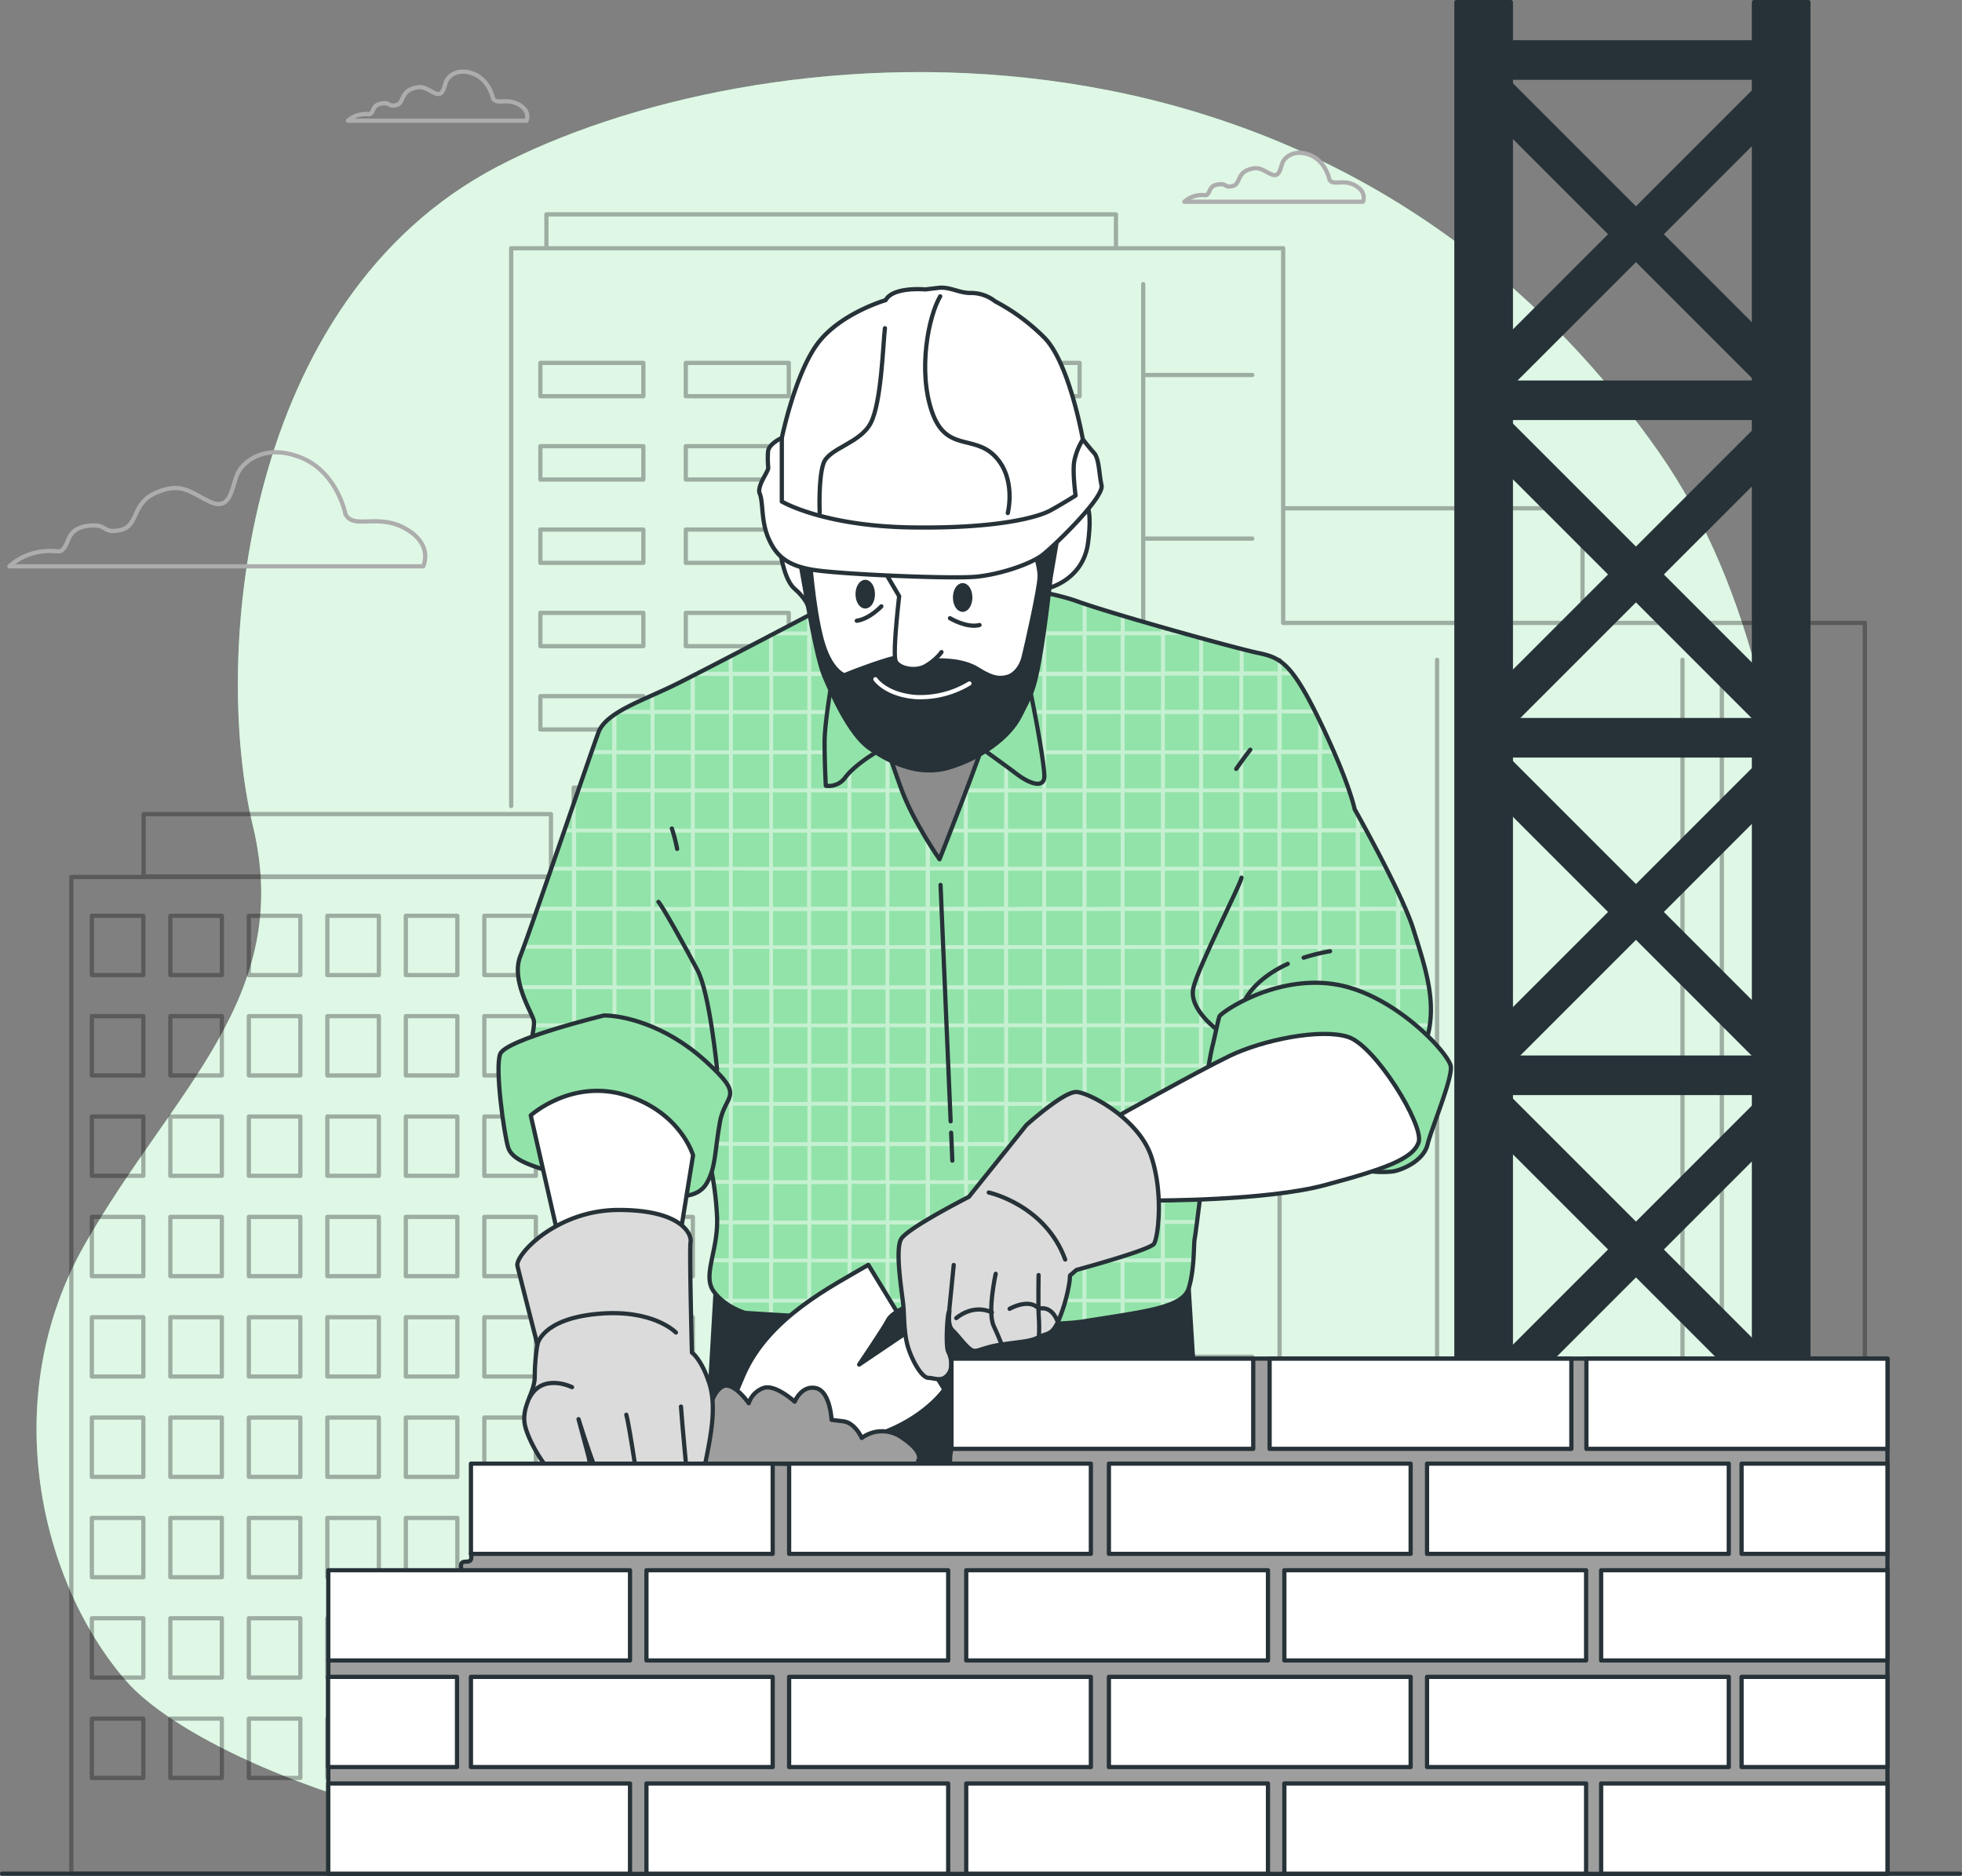 <svg xmlns="http://www.w3.org/2000/svg" viewBox="0 0 464.64 444.15"><rect x="0" y="0" width="464.64" height="444.15" fill="#808080" stroke="none"/><defs><style>.cls-1,.cls-11{fill:#92e3a9;}.cls-12,.cls-2,.cls-8{fill:#fff;}.cls-2{opacity:0.7;}.cls-3{opacity:0.3;}.cls-15,.cls-4,.cls-5,.cls-9{fill:none;}.cls-4{stroke:#000;}.cls-10,.cls-11,.cls-12,.cls-13,.cls-14,.cls-15,.cls-4,.cls-5,.cls-6,.cls-9{stroke-linecap:round;stroke-linejoin:round;}.cls-5{stroke:#adadad;}.cls-6{fill:#263238;}.cls-10,.cls-11,.cls-12,.cls-13,.cls-14,.cls-6,.cls-9{stroke:#263238;}.cls-7{opacity:0.47;}.cls-10{fill:#8c8c8c;}.cls-13{fill:#dbdbdb;}.cls-14{fill:#9e9e9e;}.cls-15{stroke:#fff;}</style></defs><title>hero</title><g id="Background_Simple" data-name="Background Simple"><path class="cls-1" d="M438.86,304.34s16.5-108.74-29.25-174c-79.4-113.25-215.21-99-275.2-67.49s-67.49,115.48-57.74,156-18.75,62.24-39.75,99-10.5,80.23,9.75,103.48,123,64.49,258,27S438.86,304.34,438.86,304.34Z" transform="translate(-16.78 -23.31)"/><path class="cls-2" d="M438.86,304.34s16.5-108.74-29.25-174c-79.4-113.25-215.21-99-275.2-67.49s-67.49,115.48-57.74,156-18.75,62.24-39.75,99-10.5,80.23,9.75,103.48,123,64.49,258,27S438.86,304.34,438.86,304.34Z" transform="translate(-16.78 -23.31)"/></g><g id="Buildings"><g class="cls-3"><rect class="cls-4" x="16.89" y="207.66" width="173.34" height="235.99"/><rect class="cls-4" x="21.75" y="216.84" width="12.2" height="14.04"/><rect class="cls-4" x="40.34" y="216.84" width="12.2" height="14.04"/><rect class="cls-4" x="58.93" y="216.84" width="12.2" height="14.04"/><rect class="cls-4" x="77.52" y="216.84" width="12.2" height="14.04"/><rect class="cls-4" x="96.11" y="216.84" width="12.2" height="14.04"/><rect class="cls-4" x="114.7" y="216.84" width="12.2" height="14.04"/><rect class="cls-4" x="133.29" y="216.84" width="12.2" height="14.04"/><rect class="cls-4" x="151.88" y="216.84" width="12.2" height="14.04"/><rect class="cls-4" x="170.47" y="216.84" width="12.2" height="14.04"/><rect class="cls-4" x="21.75" y="240.6" width="12.2" height="14.04"/><rect class="cls-4" x="40.34" y="240.6" width="12.2" height="14.04"/><rect class="cls-4" x="58.93" y="240.6" width="12.2" height="14.04"/><rect class="cls-4" x="77.52" y="240.6" width="12.2" height="14.04"/><rect class="cls-4" x="96.11" y="240.6" width="12.2" height="14.04"/><rect class="cls-4" x="114.7" y="240.6" width="12.2" height="14.04"/><rect class="cls-4" x="133.29" y="240.6" width="12.2" height="14.04"/><rect class="cls-4" x="151.88" y="240.6" width="12.2" height="14.04"/><rect class="cls-4" x="170.47" y="240.6" width="12.2" height="14.04"/><rect class="cls-4" x="21.75" y="264.37" width="12.2" height="14.04"/><rect class="cls-4" x="40.34" y="264.37" width="12.2" height="14.04"/><rect class="cls-4" x="58.93" y="264.37" width="12.2" height="14.04"/><rect class="cls-4" x="77.52" y="264.37" width="12.2" height="14.04"/><rect class="cls-4" x="96.11" y="264.37" width="12.2" height="14.04"/><rect class="cls-4" x="114.7" y="264.37" width="12.2" height="14.04"/><rect class="cls-4" x="133.29" y="264.37" width="12.2" height="14.04"/><rect class="cls-4" x="151.88" y="264.37" width="12.2" height="14.04"/><rect class="cls-4" x="170.47" y="264.37" width="12.2" height="14.04"/><rect class="cls-4" x="21.75" y="288.13" width="12.2" height="14.04"/><rect class="cls-4" x="40.34" y="288.13" width="12.2" height="14.04"/><rect class="cls-4" x="58.93" y="288.13" width="12.2" height="14.04"/><rect class="cls-4" x="77.52" y="288.13" width="12.2" height="14.04"/><rect class="cls-4" x="96.11" y="288.13" width="12.2" height="14.04"/><rect class="cls-4" x="114.7" y="288.13" width="12.2" height="14.04"/><rect class="cls-4" x="133.29" y="288.13" width="12.2" height="14.04"/><rect class="cls-4" x="151.88" y="288.13" width="12.2" height="14.04"/><rect class="cls-4" x="170.47" y="288.13" width="12.2" height="14.04"/><rect class="cls-4" x="21.75" y="311.89" width="12.2" height="14.04"/><rect class="cls-4" x="40.34" y="311.89" width="12.2" height="14.04"/><rect class="cls-4" x="58.93" y="311.89" width="12.2" height="14.04"/><rect class="cls-4" x="77.52" y="311.89" width="12.2" height="14.04"/><rect class="cls-4" x="96.11" y="311.89" width="12.2" height="14.04"/><rect class="cls-4" x="114.7" y="311.89" width="12.2" height="14.04"/><rect class="cls-4" x="133.29" y="311.89" width="12.2" height="14.04"/><rect class="cls-4" x="151.88" y="311.89" width="12.2" height="14.04"/><rect class="cls-4" x="170.47" y="311.89" width="12.2" height="14.04"/><rect class="cls-4" x="21.75" y="335.65" width="12.2" height="14.04"/><rect class="cls-4" x="40.34" y="335.65" width="12.2" height="14.04"/><rect class="cls-4" x="58.93" y="335.65" width="12.2" height="14.04"/><rect class="cls-4" x="77.52" y="335.65" width="12.2" height="14.04"/><rect class="cls-4" x="96.11" y="335.65" width="12.2" height="14.04"/><rect class="cls-4" x="114.7" y="335.65" width="12.2" height="14.04"/><rect class="cls-4" x="133.29" y="335.65" width="12.2" height="14.04"/><rect class="cls-4" x="151.88" y="335.65" width="12.2" height="14.04"/><rect class="cls-4" x="170.47" y="335.65" width="12.2" height="14.04"/><rect class="cls-4" x="21.75" y="359.41" width="12.2" height="14.04"/><rect class="cls-4" x="40.34" y="359.41" width="12.2" height="14.04"/><rect class="cls-4" x="58.93" y="359.41" width="12.2" height="14.04"/><rect class="cls-4" x="77.52" y="359.41" width="12.2" height="14.04"/><rect class="cls-4" x="96.11" y="359.41" width="12.2" height="14.04"/><rect class="cls-4" x="114.7" y="359.41" width="12.2" height="14.04"/><rect class="cls-4" x="133.29" y="359.41" width="12.2" height="14.04"/><rect class="cls-4" x="151.88" y="359.41" width="12.2" height="14.04"/><rect class="cls-4" x="170.47" y="359.41" width="12.2" height="14.04"/><rect class="cls-4" x="21.75" y="383.17" width="12.2" height="14.04"/><rect class="cls-4" x="40.34" y="383.17" width="12.2" height="14.04"/><rect class="cls-4" x="58.93" y="383.17" width="12.2" height="14.04"/><rect class="cls-4" x="77.52" y="383.17" width="12.2" height="14.04"/><rect class="cls-4" x="96.11" y="383.17" width="12.2" height="14.04"/><rect class="cls-4" x="114.7" y="383.17" width="12.2" height="14.04"/><rect class="cls-4" x="133.29" y="383.17" width="12.2" height="14.04"/><rect class="cls-4" x="151.88" y="383.17" width="12.2" height="14.04"/><rect class="cls-4" x="170.47" y="383.17" width="12.2" height="14.04"/><rect class="cls-4" x="21.75" y="406.93" width="12.2" height="14.04"/><rect class="cls-4" x="40.34" y="406.93" width="12.2" height="14.04"/><rect class="cls-4" x="58.93" y="406.93" width="12.2" height="14.04"/><rect class="cls-4" x="77.52" y="406.93" width="12.2" height="14.04"/><rect class="cls-4" x="96.11" y="406.93" width="12.2" height="14.04"/><rect class="cls-4" x="114.7" y="406.93" width="12.2" height="14.04"/><rect class="cls-4" x="133.29" y="406.93" width="12.2" height="14.04"/><rect class="cls-4" x="151.88" y="406.93" width="12.2" height="14.04"/><rect class="cls-4" x="170.47" y="406.93" width="12.2" height="14.04"/><rect class="cls-4" x="34.02" y="192.76" width="96.46" height="14.77"/><rect class="cls-4" x="135.86" y="186.49" width="2.69" height="21.49"/></g><g class="cls-3"><polyline class="cls-4" points="121.06 190.85 121.06 58.78 303.88 58.78 303.88 147.49 441.63 147.49 441.63 434.89"/><line class="cls-4" x1="303.03" y1="156.23" x2="303.03" y2="385.09"/><line class="cls-4" x1="340.33" y1="156.23" x2="340.33" y2="385.09"/><line class="cls-4" x1="349.66" y1="156.23" x2="349.66" y2="385.09"/><line class="cls-4" x1="398.45" y1="156.23" x2="398.45" y2="385.09"/><line class="cls-4" x1="407.77" y1="156.23" x2="407.77" y2="385.09"/><line class="cls-4" x1="270.74" y1="67.26" x2="270.74" y2="387.96"/><line class="cls-4" x1="271.46" y1="88.79" x2="296.57" y2="88.79"/><line class="cls-4" x1="271.46" y1="127.53" x2="296.57" y2="127.53"/><line class="cls-4" x1="271.46" y1="166.27" x2="296.57" y2="166.27"/><line class="cls-4" x1="271.46" y1="205.01" x2="296.57" y2="205.01"/><line class="cls-4" x1="271.46" y1="243.76" x2="296.57" y2="243.76"/><line class="cls-4" x1="271.46" y1="282.5" x2="296.57" y2="282.5"/><line class="cls-4" x1="271.46" y1="321.24" x2="296.57" y2="321.24"/><rect class="cls-4" x="127.97" y="85.92" width="24.39" height="7.89"/><rect class="cls-4" x="162.41" y="85.92" width="24.39" height="7.89"/><rect class="cls-4" x="196.84" y="85.92" width="24.39" height="7.89"/><rect class="cls-4" x="231.28" y="85.92" width="24.39" height="7.89"/><rect class="cls-4" x="127.97" y="105.65" width="24.39" height="7.89"/><rect class="cls-4" x="162.41" y="105.65" width="24.39" height="7.89"/><rect class="cls-4" x="196.84" y="105.65" width="24.39" height="7.89"/><rect class="cls-4" x="231.28" y="105.65" width="24.39" height="7.89"/><rect class="cls-4" x="127.97" y="125.38" width="24.39" height="7.89"/><rect class="cls-4" x="162.41" y="125.38" width="24.39" height="7.89"/><rect class="cls-4" x="196.84" y="125.38" width="24.39" height="7.89"/><rect class="cls-4" x="231.28" y="125.38" width="24.39" height="7.89"/><rect class="cls-4" x="127.97" y="145.11" width="24.39" height="7.89"/><rect class="cls-4" x="162.41" y="145.11" width="24.39" height="7.89"/><rect class="cls-4" x="196.84" y="145.11" width="24.39" height="7.89"/><rect class="cls-4" x="231.28" y="145.11" width="24.39" height="7.89"/><rect class="cls-4" x="127.97" y="164.84" width="24.39" height="7.89"/><rect class="cls-4" x="162.41" y="164.84" width="24.39" height="7.89"/><rect class="cls-4" x="196.84" y="164.84" width="24.39" height="7.89"/><rect class="cls-4" x="231.28" y="164.84" width="24.39" height="7.89"/><rect class="cls-4" x="162.41" y="184.57" width="24.39" height="7.89"/><rect class="cls-4" x="196.84" y="184.57" width="24.39" height="7.89"/><rect class="cls-4" x="231.28" y="184.57" width="24.39" height="7.89"/><rect class="cls-4" x="196.84" y="207.17" width="24.39" height="7.89"/><rect class="cls-4" x="231.28" y="207.17" width="24.39" height="7.89"/><rect class="cls-4" x="196.84" y="228.69" width="24.39" height="7.89"/><rect class="cls-4" x="231.28" y="228.69" width="24.39" height="7.89"/><rect class="cls-4" x="196.84" y="250.21" width="24.39" height="7.89"/><rect class="cls-4" x="231.28" y="250.21" width="24.39" height="7.89"/><rect class="cls-4" x="196.84" y="271.74" width="24.39" height="7.89"/><rect class="cls-4" x="231.28" y="271.74" width="24.39" height="7.89"/><rect class="cls-4" x="196.84" y="293.26" width="24.39" height="7.89"/><rect class="cls-4" x="231.28" y="293.26" width="24.39" height="7.89"/><rect class="cls-4" x="196.84" y="314.78" width="24.39" height="7.89"/><rect class="cls-4" x="231.28" y="314.78" width="24.39" height="7.89"/><rect class="cls-4" x="196.84" y="336.31" width="24.39" height="7.89"/><rect class="cls-4" x="231.28" y="336.31" width="24.39" height="7.89"/><rect class="cls-4" x="196.84" y="357.83" width="24.39" height="7.89"/><rect class="cls-4" x="231.28" y="357.83" width="24.39" height="7.89"/><rect class="cls-4" x="196.84" y="379.35" width="24.39" height="7.89"/><rect class="cls-4" x="231.28" y="379.35" width="24.39" height="7.89"/><polyline class="cls-4" points="304.46 120.35 374.77 120.35 374.77 146.9"/><polyline class="cls-4" points="129.4 58.65 129.4 50.76 264.28 50.76 264.28 58.65"/></g></g><g id="Clouds"><path class="cls-5" d="M98.58,145s-1.9-9.83-10.46-13.32-14,.95-15.23,4.12-1.59,8.56-6.34,6.34-6.66-4.75-12.69-2.22-4.13,7.93-8.57,8.89-2.85-1.59-7.61-1S33.24,151.37,32,153s-1.27.32-5.71.95A14,14,0,0,0,19,157.4h98s2.54-5.07-4.12-8.88S100.49,148.84,98.58,145Z" transform="translate(-16.78 -23.31)"/><path class="cls-5" d="M133.52,46.56s-.82-4.24-4.52-5.74-6,.41-6.56,1.78-.69,3.69-2.74,2.73-2.87-2-5.47-.95-1.78,3.42-3.7,3.83-1.23-.69-3.28-.41-1.92,1.5-2.46,2.18-.55.14-2.47.42a6,6,0,0,0-3.14,1.5h42.27s1.1-2.19-1.78-3.83S134.34,48.21,133.52,46.56Z" transform="translate(-16.78 -23.31)"/><path class="cls-5" d="M331.6,65.78s-.82-4.24-4.51-5.74-6,.41-6.57,1.77-.68,3.7-2.74,2.74-2.87-2-5.47-1-1.78,3.42-3.69,3.83-1.23-.68-3.29-.41-1.91,1.51-2.46,2.19-.55.14-2.46.41a6.08,6.08,0,0,0-3.15,1.51h42.28s1.09-2.19-1.78-3.83S332.42,67.42,331.6,65.78Z" transform="translate(-16.78 -23.31)"/></g><g id="Metal_Frame" data-name="Metal Frame"><path class="cls-6" d="M433,122.27H375.44a4.19,4.19,0,1,1,0-8.37H433a4.19,4.19,0,1,1,0,8.37Z" transform="translate(-16.78 -23.31)"/><path class="cls-6" d="M435.21,196.24l-67.89-67.89c-2.73-2.73-3.61-6.27-2-7.9s5.17-.75,7.9,2l67.89,67.88c2.73,2.73,3.61,6.27,2,7.91S437.94,199,435.21,196.24Z" transform="translate(-16.78 -23.31)"/><path class="cls-6" d="M367.32,190.31l67.89-67.88c2.73-2.73,6.26-3.62,7.9-2s.75,5.17-2,7.9l-67.89,67.89c-2.73,2.73-6.26,3.61-7.9,2S364.59,193,367.32,190.31Z" transform="translate(-16.78 -23.31)"/><path class="cls-6" d="M433,41.71H375.44a4.19,4.19,0,1,1,0-8.38H433a4.19,4.19,0,0,1,0,8.38Z" transform="translate(-16.78 -23.31)"/><path class="cls-6" d="M435.21,115.67,367.32,47.78c-2.73-2.72-3.61-6.26-2-7.9s5.17-.75,7.9,2l67.89,67.89c2.73,2.73,3.61,6.27,2,7.9S437.94,118.4,435.21,115.67Z" transform="translate(-16.78 -23.31)"/><path class="cls-6" d="M367.32,109.75l67.89-67.89c2.73-2.73,6.26-3.61,7.9-2s.75,5.18-2,7.9l-67.89,67.89c-2.73,2.73-6.26,3.62-7.9,2S364.59,112.48,367.32,109.75Z" transform="translate(-16.78 -23.31)"/><path class="cls-6" d="M433,202.19H375.44a4.19,4.19,0,0,1,0-8.38H433a4.19,4.19,0,0,1,0,8.38Z" transform="translate(-16.78 -23.31)"/><path class="cls-6" d="M435.21,276.15l-67.89-67.89c-2.73-2.72-3.61-6.26-2-7.9s5.17-.75,7.9,2l67.89,67.89c2.73,2.73,3.61,6.26,2,7.9S437.94,278.88,435.21,276.15Z" transform="translate(-16.78 -23.31)"/><path class="cls-6" d="M367.32,270.23l67.89-67.89c2.73-2.73,6.26-3.61,7.9-2s.75,5.18-2,7.9l-67.89,67.89c-2.73,2.73-6.26,3.62-7.9,2S364.59,273,367.32,270.23Z" transform="translate(-16.78 -23.31)"/><path class="cls-6" d="M433,282.1H375.44a4.19,4.19,0,1,1,0-8.37H433a4.19,4.19,0,1,1,0,8.37Z" transform="translate(-16.78 -23.31)"/><path class="cls-6" d="M435.21,356.07l-67.89-67.89c-2.73-2.73-3.61-6.27-2-7.9s5.17-.75,7.9,2l67.89,67.89c2.73,2.72,3.61,6.26,2,7.9S437.94,358.8,435.21,356.07Z" transform="translate(-16.78 -23.31)"/><path class="cls-6" d="M367.32,350.15l67.89-67.89c2.73-2.73,6.26-3.62,7.9-2s.75,5.17-2,7.9l-67.89,67.89c-2.73,2.73-6.26,3.61-7.9,2S364.59,352.87,367.32,350.15Z" transform="translate(-16.78 -23.31)"/><path class="cls-6" d="M433,362H375.44a4.19,4.19,0,0,1,0-8.38H433a4.19,4.19,0,1,1,0,8.38Z" transform="translate(-16.78 -23.31)"/><path class="cls-6" d="M435.21,436l-67.89-67.89c-2.73-2.72-3.61-6.26-2-7.9s5.17-.75,7.9,2l67.89,67.89c2.73,2.73,3.61,6.27,2,7.9S437.94,438.71,435.21,436Z" transform="translate(-16.78 -23.31)"/><path class="cls-6" d="M367.32,430.06l67.89-67.89c2.73-2.73,6.26-3.61,7.9-2s.75,5.18-2,7.9L373.24,436c-2.73,2.73-6.26,3.62-7.9,2S364.59,432.79,367.32,430.06Z" transform="translate(-16.78 -23.31)"/><rect class="cls-6" x="415.37" y="0.5" width="12.89" height="443.15"/><rect class="cls-6" x="344.91" y="0.5" width="12.89" height="443.15"/></g><g id="Character"><polygon class="cls-6" points="223.59 382.56 235.99 443.65 290.81 443.65 284.43 352.13 281.5 304.96 169.71 301.64 167.01 348.19 166.26 443.65 219.32 443.65 223.59 382.56"/><path class="cls-1" d="M214.66,165.67s-31.25,16.49-38.48,20-15.91,6.36-17.65,11-16.2,47.16-18.52,53,2.9,13.6,3.19,15.33-1.16,6.08-.58,7.24a10.85,10.85,0,0,1,1.44,4.63c0,1.73,14.18-7.53,23.15-2s15.33,15.91,16.2,18.23a74.9,74.9,0,0,1,3.19,18.52c.28,7.81-3.48,13.59-.87,17.36s7.52,5.2,7.52,5.2,65.68,4.34,80.15,2,23.43-3.18,24.88-7.81,1.15-10.71,1.44-11.87,2.9-23.43,4-31,9-13,9.84-13.89,7.53-2.9,16.21-3.47,19.09,6.36,19.09,6.36,4.92.29,6.37-7.52-1.16-15.34-3.77-23.73-13.88-28.35-13.88-28.35-1.16-6.08-8.1-20.54-9.55-15.34-15-16.5-34.11-9.11-42.53-12.15-23.75-4.37-23.75-4.37S221.31,160.75,214.66,165.67Z" transform="translate(-16.78 -23.31)"/><g class="cls-7"><path class="cls-8" d="M144,276.11h3.24c.74-.28,1.59-.6,2.52-.93h-5.94A7,7,0,0,1,144,276.11Z" transform="translate(-16.78 -23.31)"/><path class="cls-8" d="M198.9,174v8.37h-8.62v-3.88l-.93.49v3.39h-6.58l-2.44,1.25v7.78h-8.62v-3.67l-.93.41v3.26h-6.67a23.82,23.82,0,0,0-2.35,1.52v8H157c-.11.3-.21.61-.33.93h5.07v8.1h-7.87c-.11.3-.21.61-.32.93h8.19v8.61h-8.62v-7.37c-.3.88-.62,1.78-.93,2.7v4.67H150.6l-.33.93h1.94v8.1h-4.73l-.33.93h5.06V238h-8.05q-.16.48-.33.93h8.38v8.1H141c-.12.33-.24.64-.34.93h11.59v8.61H140c.08.32.17.63.27.94h12v8.09h-9c0,.28,0,.6-.08.93h9.06v7.81l.93-.27v-7.54h8.62v6.49c.31,0,.62.06.93.1v-6.59h8.09v8.62h-2.92c.46.3.92.6,1.36.93h1.56v1.18l.93.78v-2h8.62v8.09h-2.68q.39.46.75.93h1.93v2.6c.33.48.64.94.93,1.39v-4h8.09v8.62h-5.68c.09.27.18.58.28.93h5.4v8.09h-3.67l.15.93h3.52v8.62H186.6c0,.31,0,.62,0,.93h2.76v8.09h-4c-.07.32-.13.63-.19.93h4.17v8.62h-1.78a14.12,14.12,0,0,0,1.18.93h.6v.4c.32.2.63.38.93.55v-.95h8.62v2.6l.93.05v-2.65h8.09v3.12l.93.06v-3.18h8.62v3.63l.93.05v-3.68h8.09v4.06l.93,0v-4.1H236v4.45l.93,0v-4.49h8.09v4.74l.93,0v-4.77h8.62v4.93h.93v-4.93h8.09v4.9l.93,0v-4.88h8.62v4.3l.22,0,.71-.11v-4.16h8.09v2.88l.93-.15v-2.73h8.62v.94l.93-.28v-.66h1.75a11.58,11.58,0,0,0,1.73-.93h-3.48v-8.62h6.66c0-.32.05-.63.07-.93h-6.73v-8.09h7.49l.12-.93h-7.61V303.7h8.09v4.84c.29-2.27.61-4.83.93-7.45v-6.41h.82l.12-.93h-.94v-8.62h2.14c.06-.31.12-.63.2-.93H301.7v-8.09h7c.3-.33.59-.64.88-.93h-7.9v-8.62h8.62v7.9q.48-.46.93-.87v-7h8.09v3l.93-.21v-2.83h8.62v1.61l.92-.07h0v-1.54h8.09v2.7l.93.3v-3h8.62v7c.38.22.7.41.93.56v-7.57h6.94q.09-.46.15-.93h-7.09v-8.09h6.92l-.15-.94h-6.77V248H353c-.09-.31-.18-.62-.28-.93h-4.32V239h1.52l-.4-.93h-1.12v-2.47c-.3-.65-.61-1.31-.93-2V238h-8.62v-8.61h6.57l-.48-.93h-6.09v-8.1h1.84l-.51-.93h-1.33V217l-.93-1.67v4.09h-8.09v-8.61h6.64l-.31-.93h-6.33v-8.1H333c-.13-.3-.27-.61-.4-.93h-2.73v-5.95l-.29-.62-.64-1.32v7.89h-8.62v-8.61h8.26c-.16-.32-.31-.63-.47-.93h-7.79v-8.1h3.05c-.25-.33-.49-.64-.73-.93h-2.32v-2.27a9.87,9.87,0,0,0-.93-.61v2.88h-8.09v-5.27l-.93-.24v5.51H301.7v-7.81l-.93-.25v8.06h-8.09v-8.61h6.1l-3.33-.93h-2.77V172l-.93-.26v1.05h-8.62v-3.56l-.93-.28v3.84h-8.09v-6.37c-.33-.1-.64-.21-.93-.31v6.68h-8.62v-9.1l-.93-.19v9.29h-8.09V162.15l-.93-.12v10.75H246V161.29h-.93v11.49H237v-11.3l-.93.05v11.25h-8.62V162.22l-.93.11v10.45H218.4V164c-.32.1-.63.21-.93.32v8.51h-8.62v-4.05l-.93.49v3.56h-6.78Zm.93-.24h8.09v8.61h-8.09Zm73.35,54.78h-8.62v-8.1h8.62Zm.93-8.1h8.09v8.1h-8.09Zm-65.26,9h8.62V238h-8.62Zm-.93,8.61h-8.09v-8.61h8.09ZM237,275.18v-8.62h8.09v8.62Zm8.09.93v8.09H237v-8.09ZM237,265.63v-8.09h8.09v8.09Zm-9.55-36.21H236V238h-8.62Zm-.93,8.61H218.4v-8.61h8.09ZM237,229.42h8.09V238H237ZM236,239v8.1h-8.62V239Zm.93,0h8.09v8.1H237Zm8.09,9v8.61H237V248Zm.93,9.55h8.62v8.09H246Zm0-.94V248h8.62v8.61Zm0-9.54V239h8.62v8.1Zm0-9v-8.61h8.62V238Zm0-9.54v-8.1h8.62v8.1Zm-.93,0H237v-8.1h8.09Zm-9,0h-8.62v-8.1H236Zm-9.55,0H218.4v-8.1h8.09Zm-9,0h-8.62v-8.1h8.62Zm0,10.47v8.1h-8.62V239Zm.93,0h8.09v8.1H218.4Zm8.09,9v8.61H218.4V248Zm.93,0H236v8.61h-8.62Zm8.62,9.55v8.09h-8.62v-8.09Zm0,9v8.62h-8.62v-8.62Zm0,9.55v8.09h-8.62v-8.09Zm0,9v8.62h-8.62v-8.62Zm.93,0h8.09v8.62H237Zm9,0h8.62v8.62H246Zm0-.93v-8.09h8.62v8.09Zm0-9v-8.62h8.62v8.62Zm9.55-8.62h8.09v8.62h-8.09Zm0-.93v-8.09h8.09v8.09Zm0-9V248h8.09v8.61Zm0-9.54V239h8.09v8.1Zm0-9v-8.61h8.09V238Zm9-8.61h8.62V238h-8.62Zm-.93-.93h-8.09v-8.1h8.09Zm-8.09-9v-8.61h8.09v8.61Zm-.93,0H246v-8.61h8.62Zm-9.55,0H237v-8.61h8.09Zm-9,0h-8.62v-8.61H236Zm-9.55,0H218.4v-8.61h8.09Zm-9,0h-8.62v-8.61h8.62Zm-9.55,0h-8.09v-8.61h8.09Zm0,.93v8.1h-8.09v-8.1Zm-9,8.1h-8.62v-8.1h8.62Zm0,.93V238h-8.62v-8.61Zm0,9.54v8.1h-8.62V239Zm.93,0h8.09v8.1h-8.09Zm8.09,9v8.61h-8.09V248Zm.93,0h8.62v8.61h-8.62Zm8.62,9.55v8.09h-8.62v-8.09Zm.93,0h8.09v8.09H218.4Zm8.09,9v8.62H218.4v-8.62Zm0,9.55v8.09H218.4v-8.09Zm0,9v8.62H218.4v-8.62Zm0,9.55v8.09H218.4v-8.09Zm.93,0H236v8.09h-8.62Zm9.55,0h8.09v8.09H237Zm9,0h8.62v8.09H246Zm9.55,0h8.09v8.09h-8.09Zm0-.93v-8.62h8.09v8.62Zm0-9.55v-8.09h8.09v8.09Zm9-8.09h8.62v8.09h-8.62Zm0-.93v-8.62h8.62v8.62Zm0-9.55v-8.09h8.62v8.09Zm0-9V248h8.62v8.61Zm0-9.54V239h8.62v8.1Zm9.55-8.1h8.09v8.1h-8.09Zm0-.93v-8.61h8.09V238Zm9-8.61h8.62V238h-8.62Zm9.55,0h8.09V238h-8.09Zm0-.93v-8.1h8.09v8.1Zm-.93,0h-8.62v-8.1h8.62Zm-8.62-9v-8.61h8.62v8.61Zm-.93,0h-8.09v-8.61h8.09Zm-9,0h-8.62v-8.61h8.62Zm-8.62-9.54v-8.1h8.62v8.1Zm-.93,0h-8.09v-8.1h8.09Zm-9,0H246v-8.1h8.62Zm-9.55,0H237v-8.1h8.09Zm-9,0h-8.62v-8.1H236Zm-9.55,0H218.4v-8.1h8.09Zm-9,0h-8.62v-8.1h8.62Zm-9.55,0h-8.09v-8.1h8.09Zm-9,0h-8.62v-8.1h8.62Zm0,.93v8.61h-8.62v-8.61Zm-9.55,8.61h-8.09v-8.61h8.09Zm0,.93v8.1h-8.09v-8.1Zm0,9V238h-8.09v-8.61Zm-9,8.61h-8.62v-8.61h8.62Zm0,.93v8.1h-8.62V239Zm.93,0h8.09v8.1h-8.09Zm8.09,9v8.61h-8.09V248Zm.93,0h8.62v8.61h-8.62Zm8.62,9.55v8.09h-8.62v-8.09Zm.93,0h8.09v8.09h-8.09Zm8.09,9v8.62h-8.09v-8.62Zm.93,0h8.62v8.62h-8.62Zm8.62,9.55v8.09h-8.62v-8.09Zm0,9v8.62h-8.62v-8.62Zm0,9.55v8.09h-8.62v-8.09Zm0,9v8.62h-8.62V303.7Zm.93,0h8.09v8.62H218.4Zm9,0H236v8.62h-8.62Zm9.55,0h8.09v8.62H237Zm9,0h8.62v8.62H246Zm9.55,0h8.09v8.62h-8.09Zm9,0h8.62v8.62h-8.62Zm0-.93v-8.09h8.62v8.09Zm0-9v-8.62h8.62v8.62Zm9.55-8.62h8.09v8.62h-8.09Zm0-.93v-8.09h8.09v8.09Zm0-9v-8.62h8.09v8.62Zm0-9.55v-8.09h8.09v8.09Zm0-9V248h8.09v8.61Zm9-8.61h8.62v8.61h-8.62Zm0-.93V239h8.62v8.1Zm9.55-8.1h8.09v8.1h-8.09Zm9,0h8.62v8.1H301.7Zm9.55,0h8.09v8.1h-8.09Zm0-.93v-8.61h8.09V238Zm-.93,0H301.7v-8.61h8.62Zm-8.62-9.54v-8.1h8.62v8.1Zm0-9v-8.61h8.62v8.61Zm-.93,0h-8.09v-8.61h8.09Zm-8.09-9.54v-8.1h8.09v8.1Zm-.93,0h-8.62v-8.1h8.62Zm-9.55,0h-8.09v-8.1h8.09Zm-8.09-9v-8.61h8.09v8.61Zm-.93,0h-8.62v-8.61h8.62Zm-9.55,0h-8.09v-8.61h8.09Zm-9,0H246v-8.61h8.62Zm-9.55,0H237v-8.61h8.09Zm-9,0h-8.62v-8.61H236Zm-9.55,0H218.4v-8.61h8.09Zm-9,0h-8.62v-8.61h8.62Zm-9.55,0h-8.09v-8.61h8.09Zm-9,0h-8.62v-8.61h8.62Zm-9.55,0h-8.09v-8.61h8.09Zm0,.93v8.1h-8.09v-8.1Zm-9,8.1h-8.62v-8.1h8.62Zm0,.93v8.61h-8.62v-8.61Zm0,9.54v8.1h-8.62v-8.1Zm-9.55,8.1h-8.09v-8.1h8.09Zm0,.93V238h-8.09v-8.61Zm0,9.54v8.1h-8.09V239Zm0,9v8.61h-8.09V248Zm.93,0h8.62v8.61h-8.62Zm8.62,9.55v8.09h-8.62v-8.09Zm.93,0h8.09v8.09h-8.09Zm8.09,9v8.62h-8.09v-8.62Zm.93,0h8.62v8.62h-8.62Zm8.62,9.55v8.09h-8.62v-8.09Zm.93,0h8.09v8.09h-8.09Zm8.09,9v8.62h-8.09v-8.62Zm0,9.55v8.09h-8.09v-8.09Zm0,9v8.62h-8.09V303.7Zm0,9.55v8.09h-8.09v-8.09Zm.93,0h8.62v8.09h-8.62Zm9.55,0h8.09v8.09H218.4Zm9,0H236v8.09h-8.62Zm9.55,0h8.09v8.09H237Zm9,0h8.62v8.09H246Zm9.55,0h8.09v8.09h-8.09Zm9,0h8.62v8.09h-8.62Zm9.55,0h8.09v8.09h-8.09Zm0-.93V303.7h8.09v8.62Zm0-9.55v-8.09h8.09v8.09Zm9-8.09h8.62v8.09h-8.62Zm0-.93v-8.62h8.62v8.62Zm0-9.55v-8.09h8.62v8.09Zm0-9v-8.62h8.62v8.62Zm0-9.55v-8.09h8.62v8.09Zm9.55-8.09h8.09v8.09h-8.09Zm0-.94V248h8.09v8.61Zm9-8.61h8.62v8.61H301.7Zm9.55,0h8.09v8.61h-8.09Zm9,0h8.62v8.61h-8.62Zm9.55,0h8.09v8.61h-8.09Zm0-.93V239h8.09v8.1Zm-.93,0h-8.62V239h8.62Zm-8.62-9v-8.61h8.62V238Zm0-9.54v-8.1h8.62v8.1Zm-.93,0h-8.09v-8.1h8.09Zm-8.09-9v-8.61h8.09v8.61Zm0-9.54v-8.1h8.09v8.1Zm-.93,0H301.7v-8.1h8.62Zm-8.62-9v-8.61h8.62v8.61Zm-.93,0h-8.09v-8.61h8.09Zm-9,0h-8.62v-8.61h8.62Zm-8.62-9.54v-8.1h8.62v8.1Zm-.93,0h-8.09v-8.1h8.09Zm-9,0h-8.62v-8.1h8.62Zm-9.55,0h-8.09v-8.1h8.09Zm-9,0H246v-8.1h8.62Zm-9.55,0H237v-8.1h8.09Zm-9,0h-8.62v-8.1H236Zm-9.55,0H218.4v-8.1h8.09Zm-9,0h-8.62v-8.1h8.62Zm-9.55,0h-8.09v-8.1h8.09Zm-9-8.1v8.1h-8.62v-8.1Zm-17.64,0h8.09v8.1h-8.09Zm-.93,9v8.61h-8.62v-8.61Zm-17.64,0h8.09v8.61h-8.09Zm0,9.54h8.09v8.1h-8.09Zm0,9h8.09v8.61h-8.09Zm-9.55,9.54h8.62v8.1h-8.62Zm0,9h8.62V238h-8.62Zm0,9.54h8.62v8.1h-8.62Zm0,9h8.62v8.61h-8.62Zm0,17.64v-8.09h8.62v8.09Zm9.55,0v-8.09h8.09v8.09Zm9,9.55v-8.62h8.62v8.62Zm9.55,9v-8.09h8.09v8.09Zm9,.93h8.62v8.62h-8.62Zm0,9.55h8.62v8.09h-8.62Zm0,9h8.62v8.62h-8.62Zm0,9.55h8.62v8.09h-8.62Zm0,17.64v-8.62h8.62v8.62Zm9.55,0v-8.62h8.09v8.62Zm9,0v-8.62h8.62v8.62Zm9.55,0v-8.62h8.09v8.62Zm9,0v-8.62H236v8.62Zm9.55,0v-8.62h8.09v8.62Zm9,0v-8.62h8.62v8.62Zm9.55,0v-8.62h8.09v8.62Zm9,0v-8.62h8.62v8.62Zm9.55,0v-8.62h8.09v8.62Zm17.64,0h-8.62v-8.62h8.62Zm0-9.55h-8.62v-8.09h8.62Zm0-9h-8.62V303.7h8.62Zm9-9.55h-8.09v-8.09h8.09Zm0-9h-8.09v-8.62h8.09Zm0-9.55h-8.09v-8.09h8.09Zm0-9h-8.09v-8.62h8.09Zm.93-9.55v-8.09h8.62v8.09Zm9.55,0v-8.09h8.09v8.09Zm9,0v-8.09h8.62v8.09Zm9.55,0v-8.09h8.09v8.09Zm17.64,0h-8.62v-8.09h8.62Zm0-9h-8.62V248h8.62Zm0-17.64v8.1h-8.62V239Zm-9.55-.93h-8.09v-8.61h8.09Zm0-17.64v8.1h-8.09v-8.1Zm-9-.93h-8.62v-8.61h8.62Zm0-17.64v8.1h-8.62v-8.1Zm-9.55-.93h-8.09v-8.61h8.09Zm0-17.64v8.1h-8.09v-8.1Zm-9,0v8.1H301.7v-8.1Zm-9.55,0v8.1h-8.09v-8.1Zm-9-9.54v8.61h-8.62v-8.61Zm-9.55,0v8.61h-8.09v-8.61Zm-9,0v8.61h-8.62v-8.61Zm-9.55,0v8.61h-8.09v-8.61Zm-9,0v8.61H246v-8.61Zm-9.55,0v8.61H237v-8.61Zm-9,0v8.61h-8.62v-8.61Zm-9.55,0v8.61H218.4v-8.61Zm-9,0v8.61h-8.62v-8.61Z" transform="translate(-16.78 -23.31)"/></g><path class="cls-9" d="M186.6,276.49s-1.74-17.94-4.63-23.44-8.4-15.33-9.26-16.2" transform="translate(-16.78 -23.31)"/><path class="cls-9" d="M177.14,224.31a39,39,0,0,0-1.25-4.82" transform="translate(-16.78 -23.31)"/><path class="cls-9" d="M312.88,200.82s-1.43,1.8-3.34,4.55" transform="translate(-16.78 -23.31)"/><path class="cls-9" d="M305.29,267.33s-7.08-5-5.91-10.08,11.22-24.55,11.41-26.13" transform="translate(-16.78 -23.31)"/><path class="cls-9" d="M325.51,250.07a46.15,46.15,0,0,1,6.25-1.53" transform="translate(-16.78 -23.31)"/><path class="cls-9" d="M311.63,260.07s2.15-4.91,10.11-8.54" transform="translate(-16.78 -23.31)"/><line class="cls-9" x1="225.25" y1="268.2" x2="225.53" y2="274.81"/><line class="cls-9" x1="222.74" y1="209.53" x2="225.13" y2="265.5"/><path class="cls-9" d="M214.66,165.67s-31.25,16.49-38.48,20-15.91,6.36-17.65,11-16.2,47.16-18.52,53,2.9,13.6,3.19,15.33-1.16,6.08-.58,7.24a10.85,10.85,0,0,1,1.44,4.63c0,1.73,14.18-7.53,23.15-2s15.33,15.91,16.2,18.23a74.9,74.9,0,0,1,3.19,18.52c.28,7.81-3.48,13.59-.87,17.36s7.52,5.2,7.52,5.2,65.68,4.34,80.15,2,23.43-3.18,24.88-7.81,1.15-10.71,1.44-11.87,2.9-23.43,4-31,9-13,9.84-13.89,7.53-2.9,16.21-3.47,19.09,6.36,19.09,6.36,4.92.29,6.37-7.52-1.16-15.34-3.77-23.73-13.88-28.35-13.88-28.35-1.16-6.08-8.1-20.54-9.55-15.34-15-16.5-34.11-9.11-42.53-12.15-23.75-4.37-23.75-4.37S221.31,160.75,214.66,165.67Z" transform="translate(-16.78 -23.31)"/><path class="cls-10" d="M222.76,188s4.63,14.46,7.52,22.27,9,16.5,9,16.5,10.42-26.33,11.29-30.38S252,190,252,190Z" transform="translate(-16.78 -23.31)"/><path class="cls-11" d="M214.66,179.56s-2.6,13.88-2.6,19.38.29,10.42.29,10.42a4.82,4.82,0,0,0,4.63-2c2-2.6,6.32-5.68,11.4-8.19S245,197.49,245,197.49s9,6.37,12.44,9,6.66,3.48,6.66.58-2.32-15.91-4.05-23.43-3.19-10.42-3.19-10.42l-40.79,1.74Z" transform="translate(-16.78 -23.31)"/><path class="cls-11" d="M302.74,277.26s.71-4.44,1.25-6.56,1.24-5.85,1.59-6.74,12.94-9.75,27.12-7.62,27.3,16.48,27.66,19.5-4.61,14.71-5.5,18.43-5.5,5.85-8,6.38a20.66,20.66,0,0,1-6.38-.17s3.9-20-4.08-25.88-19.67.53-24.28,2.12S303.45,279,302.74,277.26Z" transform="translate(-16.78 -23.31)"/><path class="cls-12" d="M222.42,322.79l18,29.53s-4.66,6.84-15.54,10.57-27,4-32.65,2.8-5.28-3.11.63-16.79S214,327.76,222.42,322.79Z" transform="translate(-16.78 -23.31)"/><path class="cls-6" d="M232.68,332.11s-4.67,1.87-5.6,3.73-6.84,10.57-6.84,10.57l36.37-24.56-1.86-2.48Z" transform="translate(-16.78 -23.31)"/><path class="cls-12" d="M290.16,307.56s26.38.1,40.32-3.63,21-6.19,22.27-10.2S342.54,271,336.1,268.86s-20.22.66-28.11,4.46-28,15.11-28,15.11Z" transform="translate(-16.78 -23.31)"/><path class="cls-13" d="M271.71,324s17.42-4.71,18.37-6.2,2.3-11.91-.69-20.75S274.73,282,271.7,281.87s-11.85,7.83-11.85,7.83l-13.63,17s-14.38,7.32-16,9.93.32,13.49.52,16.14.13,6.39,1.08,9.51,3.22,7.23,4.83,7.28,3.09,1,4.56-.7.74-4.32.12-5.52-.28-8.34.17-9.44-.67,2.9.86,4.38,3.14,3.85,4.45,4.64,2.27-.53,7.19-1.26,6.7-.69,8.76-1.73,3-.41,4.53-3.55a38.74,38.74,0,0,0,2.8-9.81l.09-1.25Z" transform="translate(-16.78 -23.31)"/><path class="cls-9" d="M262.74,325.22s-.12,7.83.06,10.13a36.11,36.11,0,0,1,0,4.62" transform="translate(-16.78 -23.31)"/><path class="cls-9" d="M252.58,324.92s-2,9-.48,12.31S254,341.7,254,341.7" transform="translate(-16.78 -23.31)"/><line class="cls-9" x1="225.86" y1="299.52" x2="224.76" y2="310.63"/><path class="cls-9" d="M243.25,335.41s3.82-3.49,8.43-1.35" transform="translate(-16.78 -23.31)"/><path class="cls-9" d="M255.88,333.21s4.6-2.67,6.93,0c0,0,2.94-1.11,4.52,3.21" transform="translate(-16.78 -23.31)"/><path class="cls-9" d="M250.94,305.67s13.37,2.89,18.1,15.87" transform="translate(-16.78 -23.31)"/><path class="cls-14" d="M234.23,369.15s1.56-1.78-3.73-5.36a8.11,8.11,0,0,0-9.64,0s-1.55-3.58-4.35-3.94l-2.8-.35s-.31-6.8-3.73-7.52-5,3.22-5,3.22-4.66-4.29-7.46-3.22a5.64,5.64,0,0,0-3.42,3.58s-3.73-5.36-6.22-3.93-3.11,5.72-3.11,5.72-3.11-1.79-5.28.72-1.87,4.65-1.87,4.65-3.11-3.94-5.9-1.08a7.67,7.67,0,0,0-2.49,5.73s-3.11-1.08-3.42.71l-.31,1.79h72.74Z" transform="translate(-16.78 -23.31)"/><path class="cls-11" d="M159.82,263.75s-23.34,5.68-24.6,9.15.94,18.92,1.89,22.08,6,4.42,10.72,6,19.56,5,24.29,5.36,9.78.95,12-2.83,1.89-7.57,3.15-14.51,6.31-5.68-3.47-14.51S163.92,263.75,159.82,263.75Z" transform="translate(-16.78 -23.31)"/><path class="cls-12" d="M142.47,287.41l8.83,38.8,24.61,1.57,5-30.91s-2.84-10.09-15.77-14.19S142.47,287.41,142.47,287.41Z" transform="translate(-16.78 -23.31)"/><path class="cls-13" d="M180.64,343.56s-.63-24.29-.32-26.18-2.21-7.58-17-7.58-24.6,10.73-24,13.25,4.73,18.61,4.73,18.61a47.45,47.45,0,0,0-.63,7.57c0,4.1-3.47,7.26-2.21,12s7.25,14.51,11,12.93,5.05-1.89,3.78-6.62-2.2-8.2-2.2-8.2,3.78,12.3,5.67,15.45a6.92,6.92,0,0,0,6.94,3.47l1.9-.31a7.26,7.26,0,0,0,6.94.94c3.78-1.57,4.41-4.1,4.41-4.1s2.84,1.58,4.1-4.73,2.84-13.56,1-19.24S180.64,343.56,180.64,343.56Z" transform="translate(-16.78 -23.31)"/><path class="cls-9" d="M144.05,341.66s.94-6,14.19-7.25,18.61,4.41,18.61,4.41" transform="translate(-16.78 -23.31)"/><path class="cls-9" d="M152.25,351.76s-6.94-3.47-10.09,2.52" transform="translate(-16.78 -23.31)"/><path class="cls-12" d="M168.34,377.94s-2.46-16.95-3.24-19.65" transform="translate(-16.78 -23.31)"/><path class="cls-12" d="M179.69,374.78s-1.45-15.14-1.64-18.42" transform="translate(-16.78 -23.31)"/><path class="cls-12" d="M201.22,151.33s.73,8.75,3.65,11.3S208.2,167,208.2,167l0-15.65Z" transform="translate(-16.78 -23.31)"/><path class="cls-12" d="M207.36,157s2.56,19.81,6.44,25.61,9.64,17.4,13.63,18.73,12.45,4.53,21.89-2,12.42-23.12,13.9-29.9l1.48-6.77s8.57-1.81,9.75-10.84-.84-9.39-.84-9.39S269.36,146,245,146.38s-31.38.71-35,.24a16,16,0,0,0-6,.24Z" transform="translate(-16.78 -23.31)"/><path class="cls-6" d="M206,154.65s1,5.87,2.16,12.33,2.66,13.54,3.66,16c2,4.82,6.22,14.24,10.83,17.45s11.44,6.82,18.86,4.62,14.24-7,16.85-12.24,3.21-5.62,4.61-13.44,2.61-19.26,2.61-19.26l1.61-9.42-6,1.6s1.8,4.61,1.8,7.42-3.21,16.85-3.81,19.26-2.21,4.21-3.81,4.61-3.21.61-7-1.8-9.43-2.21-13-2-3.41-1.8-8.63-.2-10,3.61-10,3.61-3.41-1-5.41-8.62-2.81-19.46-2.81-19.46Z" transform="translate(-16.78 -23.31)"/><path class="cls-12" d="M239.74,177.72a12.59,12.59,0,0,1-4,3.41c-2.41,1.2-6,.4-6.82-1.21s.8-15.44.8-15.44l-2.6-4.42" transform="translate(-16.78 -23.31)"/><path class="cls-6" d="M223.49,164c0,1.6-.8,2.9-1.8,2.9s-1.81-1.3-1.81-2.9.81-2.91,1.81-2.91S223.49,162.37,223.49,164Z" transform="translate(-16.78 -23.31)"/><path class="cls-6" d="M246.56,164.78c0,1.6-.8,2.91-1.8,2.91s-1.81-1.31-1.81-2.91.81-2.91,1.81-2.91S246.56,163.17,246.56,164.78Z" transform="translate(-16.78 -23.31)"/><path class="cls-15" d="M224.1,184.14s2.4,3.61,9.42,4.21a22.45,22.45,0,0,0,12.84-3.21" transform="translate(-16.78 -23.31)"/><path class="cls-9" d="M241.75,169.69s4,2.41,7,1.61" transform="translate(-16.78 -23.31)"/><path class="cls-9" d="M225.5,166.88s-2.81,3-5.82,3.41" transform="translate(-16.78 -23.31)"/><path class="cls-12" d="M226.52,94.38s-11,3.19-16.28,10.5S201.93,127,201.93,127s-3.17,1.38-3.27,3.31a22.67,22.67,0,0,0,.06,3.73c.08.91-2.8,4.36-2,6.2s.3,6.46,2,10.41,4.15,6.66,11.18,7.67,32.59,2.12,38.28,1.52,12.78-3,15.6-5.22,14.49-13.52,13.87-16.38-.56-6.34-1.78-7.69-2.66-3.23-2.66-3.23S270,109,264,103.15a47.63,47.63,0,0,0-11.52-8.47,9.26,9.26,0,0,0-5.56-2c-3.1.09-5.07-1.56-8-1.2l-3,.36S228.24,91.12,226.52,94.38Z" transform="translate(-16.78 -23.31)"/><path class="cls-9" d="M201.93,127l0,15.06s9.73,5.8,30.57,6.13,30.26-2.51,33-4,6-3.55,6-3.55-.74-5.32-.34-8a15.7,15.7,0,0,1,2.08-5.29" transform="translate(-16.78 -23.31)"/><path class="cls-9" d="M210.9,144.74s-.35-8,.88-11.67,8.61-4.69,11.19-9.57,2.95-19.16,3.38-22.48" transform="translate(-16.78 -23.31)"/><path class="cls-9" d="M255.44,144.79s2.1-8.13-3-13.42-11.67-.88-15-10.71-.73-22.57,2-27.19" transform="translate(-16.78 -23.31)"/></g><g id="Bricks"><line class="cls-9" x1="464.14" y1="443.65" x2="0.5" y2="443.65"/><path class="cls-14" d="M242.11,366.37a10.33,10.33,0,0,0-.2,4.25l-42.14-.75-71.46,21.36c.68,3.51-2.89.25-2.29,3.51l.59,3.27L94.53,416.47l0,3.89v21.36l0,3.88V467H463.77V345H242.11Z" transform="translate(-16.78 -23.31)"/><rect class="cls-12" x="225.33" y="321.7" width="71.46" height="21.36"/><rect class="cls-12" x="300.67" y="321.7" width="71.46" height="21.36"/><rect class="cls-12" x="111.53" y="346.56" width="71.46" height="21.36"/><rect class="cls-12" x="186.88" y="346.56" width="71.46" height="21.36"/><rect class="cls-12" x="262.61" y="346.56" width="71.46" height="21.36"/><rect class="cls-12" x="337.95" y="346.56" width="71.46" height="21.36"/><rect class="cls-12" x="412.44" y="346.56" width="34.55" height="21.36"/><rect class="cls-12" x="77.74" y="371.8" width="71.46" height="21.36"/><rect class="cls-12" x="153.09" y="371.8" width="71.46" height="21.36"/><rect class="cls-12" x="228.82" y="371.8" width="71.46" height="21.36"/><rect class="cls-12" x="304.16" y="371.8" width="71.46" height="21.36"/><rect class="cls-12" x="111.53" y="397.04" width="71.46" height="21.36"/><rect class="cls-12" x="77.7" y="397.04" width="30.53" height="21.36"/><rect class="cls-12" x="186.88" y="397.04" width="71.46" height="21.36"/><rect class="cls-12" x="262.61" y="397.04" width="71.46" height="21.36"/><rect class="cls-12" x="337.95" y="397.04" width="71.46" height="21.36"/><rect class="cls-12" x="412.44" y="397.04" width="34.55" height="21.36"/><rect class="cls-12" x="77.74" y="422.29" width="71.46" height="21.36"/><rect class="cls-12" x="153.09" y="422.29" width="71.46" height="21.36"/><rect class="cls-12" x="228.82" y="422.29" width="71.46" height="21.36"/><rect class="cls-12" x="304.16" y="422.29" width="71.46" height="21.36"/><rect class="cls-12" x="375.69" y="321.7" width="71.31" height="21.36"/><rect class="cls-12" x="379.18" y="371.8" width="67.81" height="21.36"/><rect class="cls-12" x="379.18" y="422.29" width="67.81" height="21.36"/></g></svg>